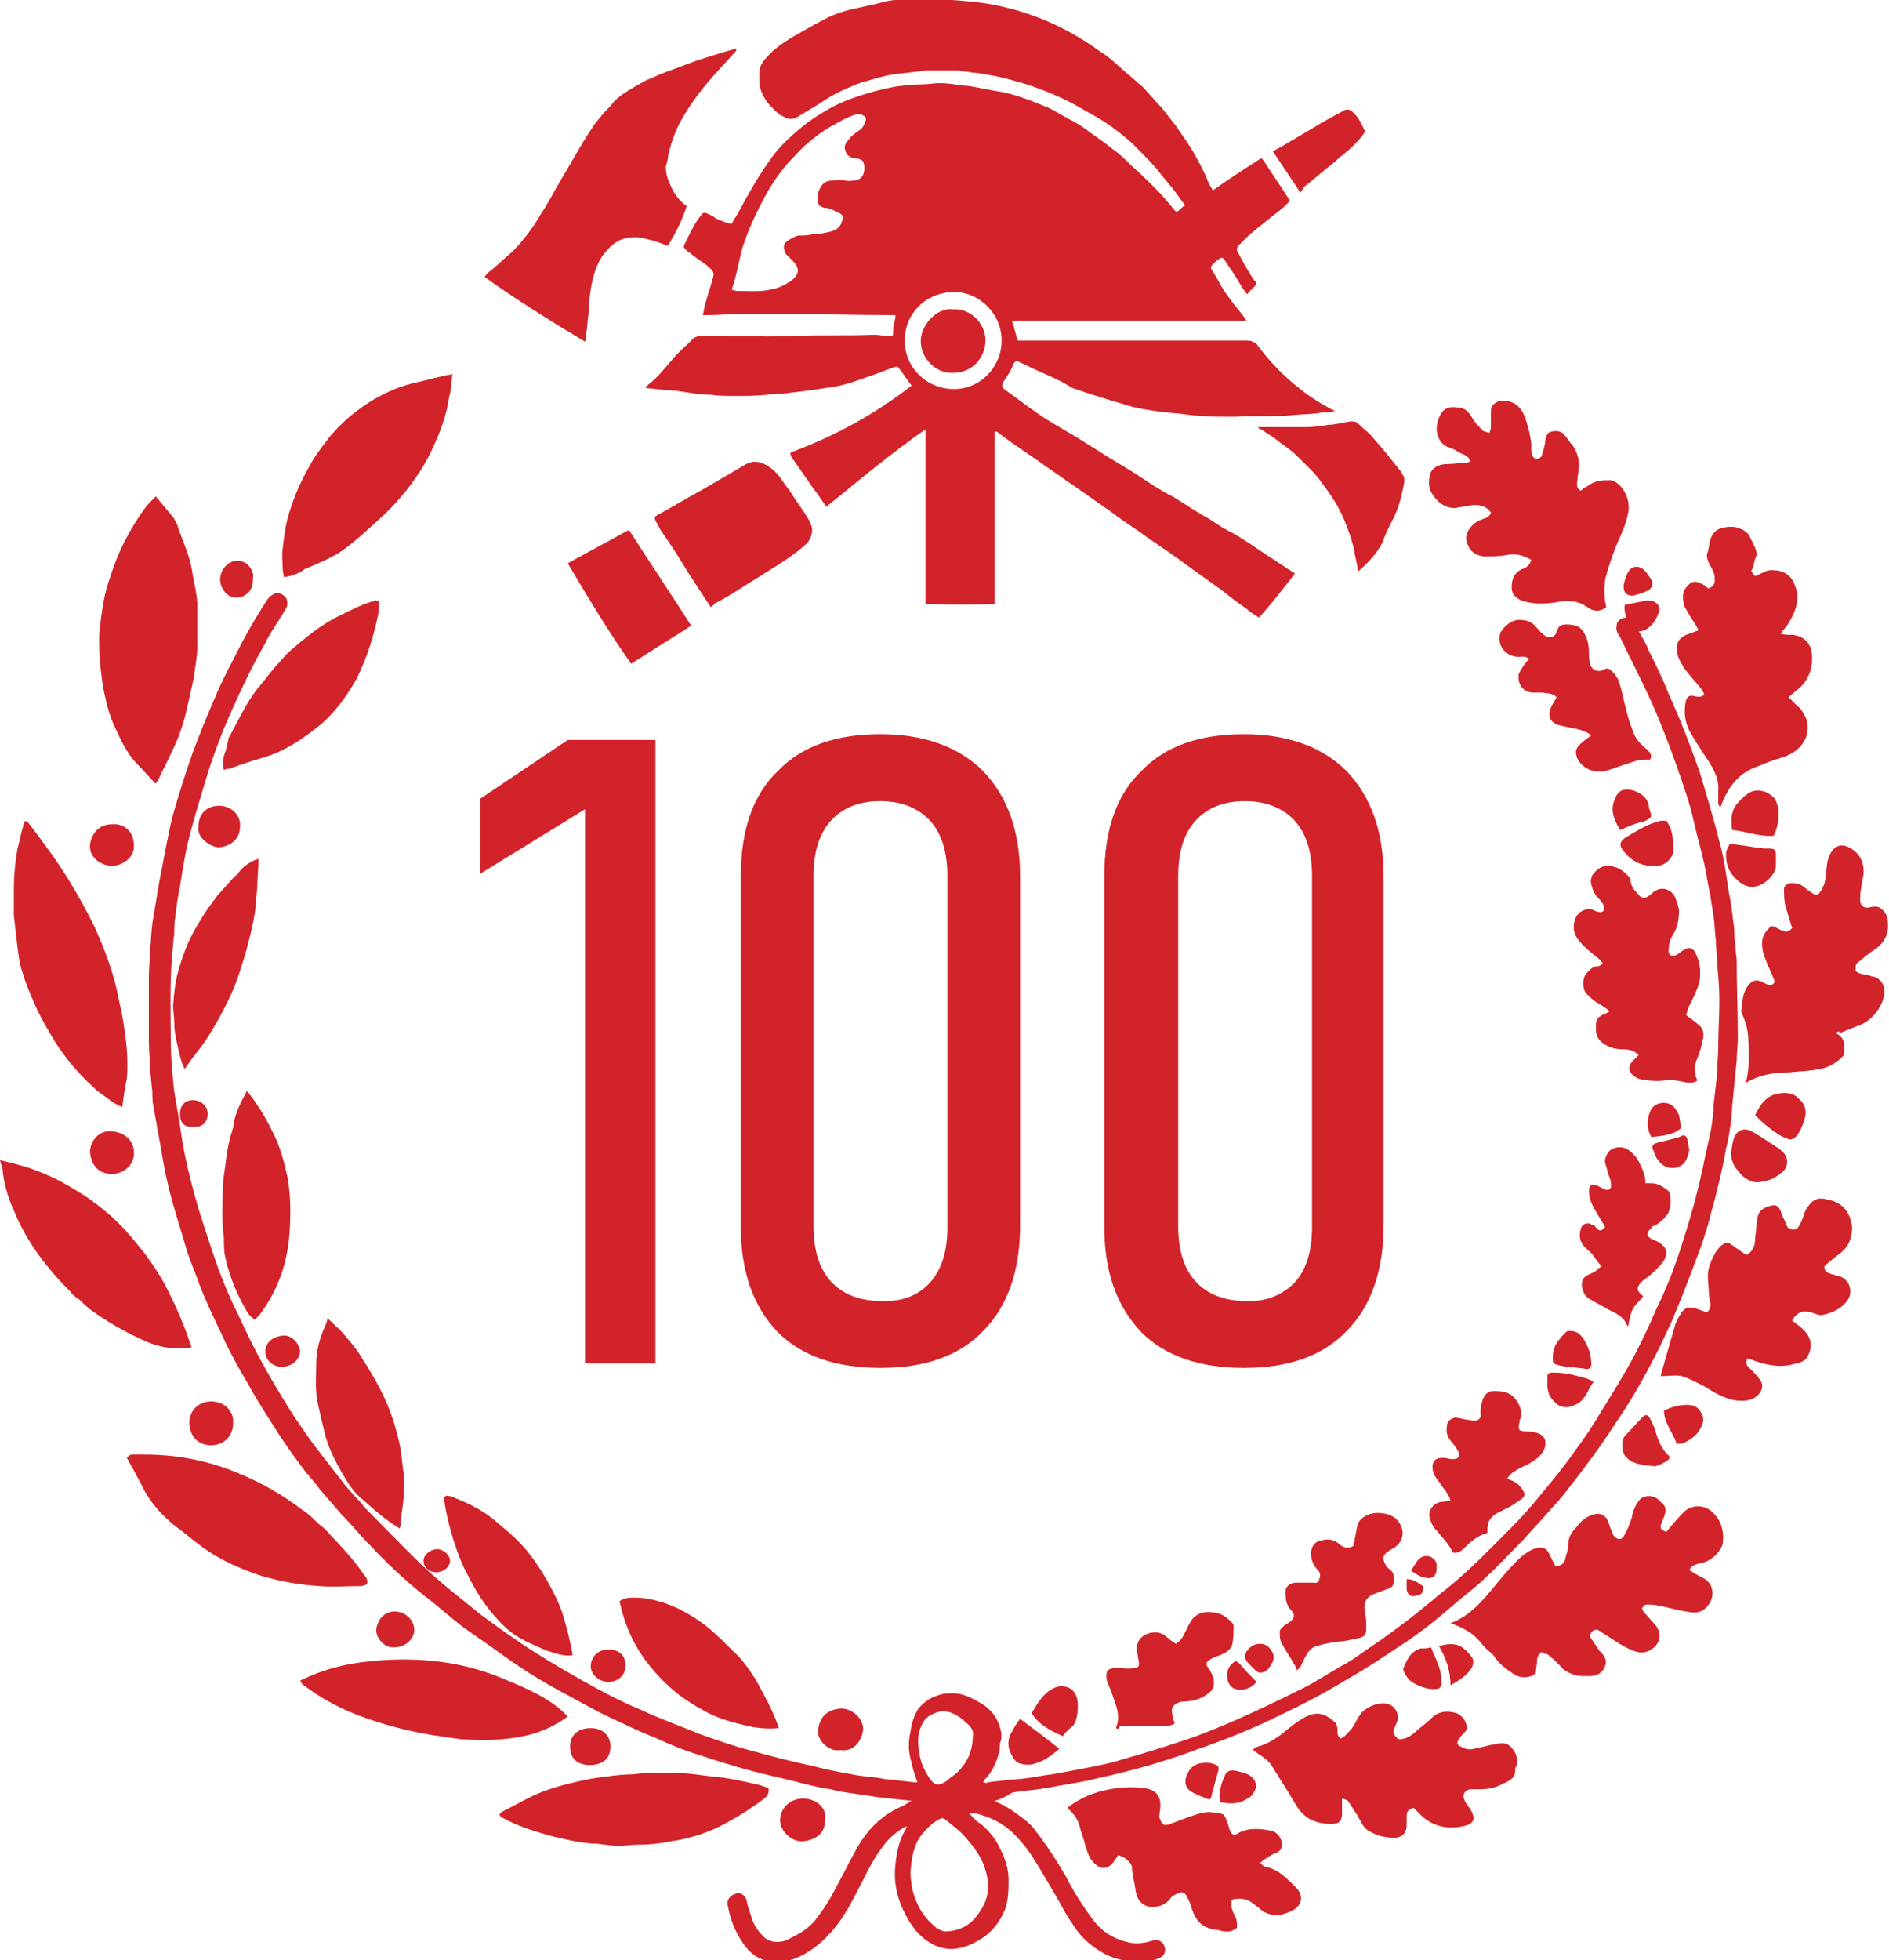 <svg xmlns="http://www.w3.org/2000/svg" xmlns:xlink="http://www.w3.org/1999/xlink" xml:space="preserve" id="Layer_1" x="0" y="0" style="enable-background:new 0 0 163.7 169.8" version="1.1" viewBox="0 0 163.7 169.8"><style>.st0,.st2{clip-path:url(#SVGID_00000126308045119079656810000010086671615478708926_);fill:#d2232a}.st2{clip-path:url(#SVGID_00000046306125652630259020000008295839677003950517_)}</style><defs><path id="SVGID_1_" d="M0 0h163.7v169.8H0z"/></defs><clipPath id="SVGID_00000013174675476147927320000009325430592432542103_"><use xlink:href="#SVGID_1_" style="overflow:visible"/></clipPath><path d="M86.8 29.5c0-2.3-1.9-4.2-4.1-4.2-2.5 0-4.3 1.9-4.3 4.2 0 2.3 1.8 4.1 4.1 4.2 2.4.1 4.3-1.9 4.3-4.2m-23.4-4.4c.2 0 .3.1.4.1 1 0 2 .1 2.9-.1.7-.1 1.3-.4 1.9-.8.6-.5.8-1 .1-1.7l-.6-.6c-.2-.4-.3-.8.1-1.1.3-.2.6-.4 1-.5.4 0 .8 0 1.2-.1.5 0 1-.1 1.4-.2.6-.1 1.1-.4 1.2-1.1.1-.2 0-.4-.2-.5l-.6-.3c-.2-.1-.5-.2-.8-.2-.3-.1-.5-.2-.5-.5-.1-.5 0-1 .3-1.4.1-.2.3-.3.5-.4.4-.1.9-.1 1.4-.1.3.1.7.1 1.1 0 .5-.1.7-.5.7-1 0-.6-.1-.8-.8-.9h-.2c-.5-.2-.6-.4-.7-.9 0-.4.3-.6.5-.9.3-.3.6-.5.9-.7.2-.2.3-.4.4-.7.1-.3 0-.4-.2-.5-.3-.2-.6-.1-.9 0-.5.2-1.1.5-1.6.8-.8.4-1.6 1-2.3 1.6-.6.5-1.1 1.1-1.6 1.6-.8.9-1.5 1.9-2.1 3-.8 1.5-1.5 3-2 4.6-.3 1.2-.5 2.4-.9 3.5m41.7-8.6c1.4-1 2.8-1.9 4.2-2.8l.2.2c.7 1.1 1.4 2.1 2.1 3.2.2.3.2.3-.1.6-.5.5-1.1.9-1.7 1.4-.6.5-1.3 1-1.9 1.6l-.6.6c-.1.1-.1.3-.1.4.4.8.8 1.5 1.3 2.3.1.2.2.3.4.5-.1.4-.6.6-.8 1-.3-.3-.5-.7-.7-1-.4-.7-.9-1.4-1.3-2-.1-.2-.3-.2-.4-.1-.2.1-.4.3-.6.5-.2.2-.2.4 0 .6.5.8.9 1.7 1.5 2.4.4.6.9 1.1 1.3 1.7 0 .1.1.1.1.2H87.7c.2.6.3 1.1.5 1.7h19.9c.3 0 .5.1.8.3.8 1.1 1.7 2.1 2.7 3 .9.8 1.8 1.5 2.8 2.1.4.2.8.5 1.3.7-.1 0-.3.1-.4.1-.4 0-.7 0-1.1.1-.9.1-1.7.1-2.6.2-1.5.1-3 0-4.5.1h-.7c-.9 0-1.7 0-2.6-.1-.7 0-1.4-.2-2.1-.2-.5-.1-1.1-.1-1.6-.2-.7-.1-1.4-.2-2.1-.4-1.7-.5-3.4-1-5.1-1.6-.9-.6-1.9-1-3-1.5-.5-.2-1-.5-1.5-.7-.3-.2-.5-.1-.6.2-.2.5-.5 1-.8 1.4-.1.1-.1.1-.1.2-.1.2 0 .4.1.5 1 .7 1.9 1.4 2.9 2.1 1 .7 2.1 1.3 3.1 1.9.7.4 1.4.9 2.1 1.3 1.2.8 2.5 1.5 3.7 2.3.9.6 1.8 1.2 2.8 1.7 1 .6 2 1.3 3.1 1.9.5.3 1 .7 1.6 1 1.2.6 2.3 1.4 3.5 2.2.8.5 1.5 1 2.3 1.5 0 0 .1 0 .1.1-1 1.3-2 2.6-3.1 3.8-.3-.2-.7-.4-1-.7-.7-.5-1.4-1-2-1.5-1.2-.9-2.4-1.7-3.6-2.6-1.2-.9-2.5-1.7-3.7-2.6-.9-.6-1.8-1.2-2.7-1.9-1.2-.8-2.4-1.7-3.6-2.5l-3-2.1c-1-.7-2.1-1.4-3.1-2.2h-.2v14.9c-.3.1-5 .1-6 0V37.2c-1.6 1.1-3 2.2-4.4 3.3-1.4 1.1-2.8 2.3-4.2 3.4-.4-.6-.8-1.2-1.2-1.7-.6-.9-1.2-1.7-1.8-2.6-.1-.1-.1-.3-.1-.4 3.8-1.4 7.3-3.3 10.5-5.8-.4-.5-.7-1-1.1-1.5-.1-.2-.3-.1-.4-.1-.5.2-1.1.4-1.6.6-1.2.4-2.4.9-3.6 1.1-.7.1-1.3.2-2 .3l-2.4.3c-.5 0-1 0-1.4.1-1 .1-1.9.1-2.9.1-.7 0-1.3 0-2-.1-.7 0-1.4-.1-2-.2-.6-.1-1.3-.2-1.9-.2-.6-.1-1.1-.1-1.8-.2l.3-.3c.8-.6 1.4-1.4 2.1-2.2.5-.6 1.1-1.1 1.6-1.6.3-.4.7-.4 1.2-.4 2.6 0 5.2.1 7.9 0 2.2-.1 4.5 0 6.7-.1.4 0 .9.1 1.3.1s.4 0 .4-.4.1-.8.2-1.2v-.2h-.3c-3.1 0-6.2-.1-9.3-.1h-4c-.9 0-1.7.1-2.6.1h-.5c.1-.3.1-.6.2-.9.2-.8.5-1.6.7-2.4.1-.3 0-.5-.2-.7-.5-.5-1.1-.8-1.7-1.3-.1-.1-.3-.2-.4-.3-.3-.3-.3-.3-.1-.7.4-.8.8-1.7 1.4-2.4.1-.2.3-.2.5-.1s.5.2.7.4c.4.2.9.4 1.4.5.2-.4.5-.8.7-1.2.8-1.5 1.6-2.9 2.6-4.3.6-.9 1.4-1.7 2.2-2.4.9-.8 1.9-1.5 3-2.1.9-.5 1.9-.9 2.9-1.2.9-.3 1.8-.5 2.8-.7.8-.1 1.7-.2 2.5-.2.4 0 .9-.1 1.3-.1.7 0 1.3.1 1.9.2.5 0 1 .1 1.5.2.9.2 1.8.3 2.6.5 1.2.3 2.4.8 3.6 1.3.6.3 1.2.7 1.8 1 .6.3 1.2.7 1.7 1.1.7.5 1.3.9 1.9 1.4.6.4 1.1.9 1.6 1.4.8.7 1.5 1.4 2.2 2.1.5.5 1 1.1 1.5 1.7.2.3.3.3.6 0 .1-.1.2-.2.4-.3-.3-.4-.5-.7-.8-1.1-.5-.7-1.1-1.3-1.6-2-.7-.8-1.4-1.5-2.1-2.2-1.1-1-2.3-1.9-3.6-2.6-.9-.5-1.7-1-2.6-1.4-1.3-.6-2.6-1.1-4.1-1.5-.7-.2-1.5-.4-2.2-.5-.5-.1-1-.2-1.4-.2-.4-.1-.9-.1-1.3-.2h-2.7c-.8.1-1.6.2-2.5.3-1.1.1-2.2.5-3.3.8-1 .4-2 .8-2.9 1.4-.9.6-1.8 1.1-2.6 1.6-.4.2-.8.1-1.1-.1-.5-.2-.8-.6-1.2-1-.3-.3-.5-.7-.7-1.1-.1-.3-.2-.6-.2-.9v-1c.1-.5.4-.9.7-1.2.6-.7 1.4-1.2 2.2-1.7.9-.5 1.7-1 2.7-1.5.9-.5 1.9-.8 2.9-1 .9-.2 1.8-.4 2.6-.6.4-.1.9-.1 1.3-.2.7-.1 1.3-.1 2-.2.7.3 1.5.3 2.3.3 1.3.1 2.7.2 4 .5 1.5.3 3 .8 4.4 1.4 1.6.7 3.1 1.6 4.5 2.6.8.5 1.5 1.2 2.2 1.8.5.4.9.8 1.4 1.2.4.4.7.8 1.1 1.2.2.3.5.5.7.8.4.5.7.9 1.1 1.4.6.9 1.3 1.8 1.8 2.8.4.7.8 1.5 1.1 2.3.1.1.2.3.3.5M50.7 29.6c-3-1.8-5.9-3.6-8.7-5.6.2-.4.5-.5.7-.7.6-.5 1.1-1 1.7-1.5 1-1 1.8-2.1 2.5-3.3.6-.9 1.1-1.9 1.7-2.9.9-1.5 1.7-3 2.7-4.5.3-.5.7-.9 1.1-1.4.3-.3.6-.6.8-.9.6-.6 1.3-1 2-1.4.4-.2.8-.5 1.2-.6.8-.4 1.7-.7 2.5-1 1-.4 1.9-.7 2.9-1 .6-.2 1.3-.4 2-.6v.2c-.4.4-.7.8-1.1 1.2-1.2 1.3-2.4 2.7-3.3 4.2-.7 1.1-1.2 2.3-1.5 3.7 0 .3-.1.6-.2.9 0 .5.1 1 .3 1.4.3.8.7 1.4 1.3 1.9.1.1.2.1.2.2-.4 1.2-.9 2.2-1.5 3.2-.1.2-.2.2-.4.1-.5-.2-1.1-.4-1.6-.5-.7-.2-1.3-.2-2 0-.6.2-1.1.6-1.5 1.1-.8.9-1.1 2.1-1.3 3.2-.1.7-.2 1.5-.2 2.2-.1.6-.1 1.2-.2 1.7 0 .2 0 .4-.1.7" style="clip-path:url(#SVGID_00000013174675476147927320000009325430592432542103_);fill:#d2232a"/><path d="M61.6 52.6c-.8-1.2-1.6-2.4-2.4-3.7-.6-1-1.2-1.9-1.9-2.9-.2-.3-.3-.6-.5-.9-.1-.3-.1-.3.2-.5 1.3-.7 2.6-1.5 3.9-2.2l3.6-2.1c.3-.2.6-.3.9-.3.6 0 1.1.3 1.6.7.5.4.8 1 1.2 1.5.4.5.7 1.1 1.1 1.6.3.5.8 1.1 1 1.7.2.5 0 1.2-.4 1.6-1.1 1-2.4 1.8-3.7 2.6-.6.4-1.3.8-1.9 1.2-.8.5-1.6 1-2.4 1.4-.1.2-.2.2-.3.3M109 37h4.2c.6 0 1.3-.1 1.9-.2.4 0 .9-.1 1.3-.2.2 0 .5-.1.7-.1.2 0 .3 0 .5.1.4.4.8.7 1.2 1.1.4.5.8.9 1.2 1.4l1.2 1.5c.2.2.3.4.4.6.1.1.1.3.1.5-.2 1.2-.5 2.4-1.1 3.5-.3.6-.6 1.2-.8 1.8-.5 1-1.3 1.8-2.1 2.5-.1-.7-.3-1.4-.4-2.1-.3-1.1-.7-2.2-1.2-3.2-.4-.8-.9-1.5-1.5-2.3-.6-.9-1.4-1.6-2.2-2.4-.6-.6-1.3-1-1.9-1.5-.4-.3-.8-.5-1.2-.8-.1 0-.2-.1-.3-.2M49.2 48.8c1.8-1 3.5-1.9 5.3-2.9 1.8 2.8 3.6 5.5 5.4 8.3-1.7 1.1-3.5 2.2-5.2 3.3-2-2.8-3.7-5.7-5.5-8.7M112.7 16.7l-2.4-3.6c.6-.3 1.1-.6 1.6-.9.7-.4 1.5-.9 2.2-1.3.8-.5 1.6-.9 2.5-1.4h.3c.3.1.5.4.7.6.3.4.5.9.7 1.3-.5.8-1.2 1.4-1.9 2-.3.2-.5.4-.7.6-.9.7-1.8 1.5-2.7 2.2-.1.2-.2.3-.3.5M82.6 26.8c1.5-.1 2.8 1.2 2.8 2.7 0 1.4-1.1 2.9-3 2.8-1.3 0-2.7-1.3-2.6-2.9.1-1.4 1.5-2.8 2.8-2.6" style="clip-path:url(#SVGID_00000013174675476147927320000009325430592432542103_);fill:#d2232a"/><path d="M56.8 118.1h-6.1v-48l-9.1 5.6v-6.5l7.6-5.1h7.6z" style="fill:#d2232a"/><defs><path id="SVGID_00000072238917254200671920000015902842034475220924_" d="M0 0h163.7v169.8H0z"/></defs><clipPath id="SVGID_00000049937794504679980410000013403165150293025722_"><use xlink:href="#SVGID_00000072238917254200671920000015902842034475220924_" style="overflow:visible"/></clipPath><path d="M80.6 111.1c1-1.1 1.5-2.7 1.5-4.8V75.9c0-2.1-.5-3.7-1.5-4.8-1-1.1-2.5-1.7-4.3-1.7-1.9 0-3.3.6-4.3 1.7s-1.5 2.7-1.5 4.8v30.3c0 2.1.5 3.7 1.5 4.8 1 1.1 2.5 1.7 4.3 1.7 1.9.1 3.3-.5 4.3-1.6m-13.2 4.3c-2.1-2.2-3.2-5.2-3.2-9.1V75.9c0-3.9 1-7 3.2-9.1 2.1-2.2 5.1-3.2 8.9-3.2s6.8 1.1 8.9 3.2c2.1 2.2 3.2 5.2 3.2 9.1v30.3c0 3.9-1.1 7-3.2 9.1-2.1 2.2-5.1 3.2-8.9 3.2s-6.8-1-8.9-3.1M112.2 111.1c1-1.1 1.5-2.7 1.5-4.8V75.9c0-2.1-.5-3.7-1.5-4.8-1-1.1-2.5-1.7-4.3-1.7-1.9 0-3.3.6-4.3 1.7s-1.5 2.7-1.5 4.8v30.3c0 2.1.5 3.7 1.5 4.8 1 1.1 2.5 1.7 4.3 1.7 1.8.1 3.2-.5 4.3-1.6m-13.3 4.3c-2.1-2.2-3.2-5.2-3.2-9.1V75.9c0-3.9 1-7 3.2-9.1 2.1-2.2 5.1-3.2 8.9-3.2s6.8 1.1 8.9 3.2c2.1 2.2 3.2 5.2 3.2 9.1v30.3c0 3.9-1.1 7-3.2 9.1-2.1 2.2-5.1 3.2-8.9 3.2s-6.8-1-8.9-3.1" style="clip-path:url(#SVGID_00000049937794504679980410000013403165150293025722_);fill:#d2232a"/><path d="M84.3 150.4c.1-.4-.1-.8-.6-1.2-.1 0-.1-.1-.2-.2-.7-.5-1.3-.9-2.2-.7-.6.2-1 .4-1.3.9-.4.7-.5 1.4-.4 2.2.1 1 .4 1.9 1 2.7.4.6.8.6 1.4.2.3-.3.7-.5 1-.8.8-.8 1.3-1.8 1.3-3.1m-2.7 7.1c-.7.3-1.2.8-1.7 1.4-.8 1-.9 2.2-1 3.3 0 .5.1 1.1.2 1.6.3 1.1.8 2.1 1.7 2.9.4.4.9.7 1.4.6 1.2-.1 2.1-.7 2.7-1.7.8-1.1.9-2.3.5-3.6-.3-1.1-1-2-1.7-2.8-.5-.6-1.2-1.1-1.8-1.6 0 0-.1-.1-.3-.1m4.6-1.5c.3.2.6.3.8.4.7.4 1.4.9 2 1.4.5.4.8.9 1.2 1.4.8 1.1 1.5 2.2 2.2 3.4.6 1.2 1.3 2.3 2.1 3.4.8 1.2 1.9 2 3.5 2.3.6.1 1.3 0 1.9-.2.4-.1.7 0 .9.3.3.4.2 1-.3 1.2-.4.2-.8.3-1.2.3-1.4.1-2.8-.1-4-.9-1-.6-1.8-1.4-2.4-2.4-.5-.7-.9-1.5-1.3-2.2-.7-1.2-1.4-2.4-2.1-3.5-.5-.8-1.1-1.5-1.8-2.2-.9-.8-1.9-1.3-3.1-1.6H84c.4.4.6.7 1 .9.7.6 1.3 1.3 1.7 2.2.4.8.7 1.7.7 2.6 0 .9 0 1.7-.3 2.6-.5 1.2-1.3 2.2-2.5 2.8-.5.3-1.1.5-1.7.6-.6.1-1.1 0-1.7-.2-1.2-.5-2-1.4-2.6-2.5-.8-1.4-1.2-3-1-4.6.1-1 .3-2 .8-2.9.1-.1.1-.2.2-.4-.2.1-.3.1-.4.2-.7.4-1.3 1-1.8 1.7-.9 1.2-1.5 2.6-2.2 3.9-.6 1.2-1.3 2.4-2.2 3.4-.9 1-1.9 1.8-3.2 2.3-1.2.4-2.3.4-3.4-.3-.4-.3-.8-.7-1.1-1.2-.6-.9-1-1.9-1.2-3-.1-.3-.1-.6.2-.9.2-.2.5-.3.8-.3.3.1.5.3.6.6.1.6.3 1.1.5 1.7.2.6.6 1.1 1 1.5.7.6 1.6.5 2.3.1.8-.4 1.5-.8 2.1-1.5.7-.9 1.3-1.8 1.8-2.8.6-1.1 1.2-2.3 1.8-3.4.9-1.6 2.1-2.9 3.9-3.7.3-.1.5-.3.9-.5-1-.1-1.9-.2-2.8-.3-.7-.1-1.3-.2-2-.3-.7-.1-1.5-.2-2.2-.4-.8-.1-1.6-.3-2.4-.5-1.5-.4-3-.7-4.5-1.1-1.5-.4-3.1-.9-4.6-1.4-1.3-.4-2.5-.9-3.8-1.5-1.3-.5-2.5-1.1-3.8-1.7-1.3-.6-2.5-1.3-3.8-2-1.9-1-3.7-2.1-5.5-3.4-1.1-.8-2.3-1.6-3.4-2.4-1.2-.9-2.4-2-3.6-2.9-1.6-1.3-3.1-2.7-4.5-4.2-.9-.9-1.6-1.8-2.5-2.7-.6-.7-1.3-1.5-1.9-2.2-.5-.7-1.1-1.3-1.6-2-.9-1.2-1.8-2.5-2.6-3.8-.7-1.1-1.4-2.2-2-3.3-.7-1.2-1.4-2.4-2-3.7-.9-1.9-1.8-3.7-2.5-5.7-.3-.8-.7-1.7-.9-2.5-.5-1.7-1.1-3.5-1.5-5.2-.3-1.2-.5-2.4-.7-3.6l-.6-3.3c-.1-.5-.1-1-.1-1.4-.1-.6-.1-1.2-.2-1.8v-.1c0-.8-.1-1.5-.1-2.3v-5.7c0-.8.1-1.6.1-2.3.1-.8.1-1.5.2-2.3l.6-3.6c.2-1 .4-2.1.6-3.1.2-1 .4-2.1.7-3.1.5-1.7 1-3.3 1.6-5 .6-1.6 1.2-3.1 1.9-4.7.7-1.7 1.6-3.3 2.4-4.9.7-1.3 1.4-2.5 2.2-3.7.1-.1.2-.3.3-.3.4-.3.7-.3 1.1 0 .3.2.4.7.2 1.1-.3.5-.7 1.1-1 1.6-.3.5-.6.9-.8 1.4-1.1 1.9-2 3.8-2.9 5.8-.8 1.8-1.5 3.6-2.1 5.5-.6 2-1.2 3.9-1.7 5.9-.3 1.3-.5 2.6-.7 3.9-.2.9-.3 1.7-.4 2.6-.1.5-.1 1-.1 1.5-.1.6-.1 1.2-.2 1.9v.2c-.2 2.4-.1 4.9-.1 7.3 0 1.1.1 2.2.2 3.3.1 1.3.4 2.6.6 3.9.3 2.4.9 4.8 1.6 7.2.4 1.3.8 2.5 1.2 3.7.6 1.8 1.3 3.6 2.2 5.4.7 1.5 1.4 3 2.2 4.4.7 1.3 1.5 2.6 2.3 3.9.7 1.1 1.4 2.1 2.2 3.2l2.1 2.7c.6.8 1.2 1.5 1.9 2.2.2.3.5.6.7.8 1.6 1.6 3.2 3.3 4.9 4.9 1.5 1.4 3.2 2.7 4.8 4 1.5 1.1 3 2.2 4.6 3.2 1.4.9 2.8 1.7 4.2 2.5 1.6.9 3.3 1.8 5 2.5 1.7.8 3.4 1.4 5.1 2.1 1.4.5 2.8 1 4.3 1.4 1.8.5 3.7 1 5.6 1.4 1.1.3 2.2.5 3.3.7.9.2 1.8.2 2.8.4l2.7.3h.2c-.2-.6-.4-1.1-.5-1.7-.3-.9-.3-1.8-.1-2.7.1-.7.3-1.4.7-2 .5-.6 1.1-1 1.9-1.2.3-.1.5-.1.8-.1 1.1-.1 1.9.4 2.8.9.6.4 1.1.9 1.4 1.6.2.5.4 1.1.2 1.7-.1.2 0 .5-.1.8-.2.9-.6 1.8-1.3 2.5 0 0 0 .1-.1.2.1 0 .3.1.4 0 .5-.1 1.1-.1 1.6-.2.4 0 .9-.1 1.3-.1.9-.1 1.8-.3 2.7-.4 1.1-.2 2.2-.4 3.2-.6 1-.2 2-.4 2.9-.7 1.8-.5 3.7-1.1 5.5-1.7 1.5-.5 2.9-1.1 4.3-1.7 1.8-.8 3.5-1.6 5.3-2.5 1.3-.6 2.5-1.4 3.7-2.1.8-.4 1.5-.9 2.2-1.4 1.5-1 3-2.1 4.4-3.2.9-.7 1.8-1.5 2.7-2.2 2-1.6 3.7-3.4 5.5-5.2.9-.9 1.8-1.9 2.6-2.9 1-1.2 2-2.4 2.9-3.7.9-1.2 1.7-2.4 2.4-3.6 1-1.6 2-3.2 2.9-4.9.5-1 1-2 1.4-2.9.4-1 .9-1.9 1.3-2.9.7-1.6 1.2-3.2 1.7-4.8.6-1.9 1.1-3.8 1.5-5.7.2-1.1.5-2.2.7-3.3.1-.7.2-1.4.2-2 .1-.9.2-1.7.3-2.6V93c0-.8.1-1.5.1-2.3 0-1.3.1-2.7.1-4 0-1.1-.1-2.2-.2-3.3 0-.6-.1-1.3-.1-1.9-.1-.7-.1-1.4-.2-2.1-.1-.6-.2-1.3-.3-1.9-.2-.9-.3-1.7-.5-2.6-.3-1.4-.7-2.7-1-4.1-.2-.9-.5-1.8-.8-2.7-.8-2.4-1.7-4.8-2.7-7.1-.9-2-1.9-3.9-2.8-5.8-.2-.3-.4-.6-.3-1 0-.3.2-.5.4-.6.3-.1.6-.2.8.1l.4.4c.4.8.9 1.5 1.2 2.3.6 1.2 1.2 2.4 1.7 3.7 1 2.2 1.9 4.5 2.7 6.8.6 2 1.2 4 1.7 6 .4 1.4.6 2.9.8 4.3.2.9.3 1.7.4 2.6.1.5.1 1 .1 1.4.1.6.1 1.3.2 1.9v.1c0 2.2.1 4.5.1 6.7 0 .7-.1 1.3-.1 2l-.3 3c-.1.8-.1 1.5-.2 2.3-.1.7-.2 1.5-.4 2.2-.2 1.2-.5 2.5-.8 3.7-.2.9-.5 1.8-.7 2.7-.3 1-.6 2-1 3-.7 1.9-1.4 3.7-2.2 5.6-.6 1.3-1.2 2.6-1.9 3.9-.9 1.7-1.9 3.4-3 5-1.3 2-2.7 3.9-4.2 5.8-.6.8-1.3 1.5-1.9 2.2-.6.7-1.3 1.4-1.9 2.1-1.1 1.1-2.2 2.3-3.3 3.3-.8.8-1.8 1.5-2.7 2.3-1.5 1.3-3 2.5-4.7 3.6-1.5 1-3 2-4.6 2.9-1.8 1.1-3.7 2.1-5.6 3-2.4 1.2-4.9 2.2-7.5 3.1-2.7 1-5.5 1.8-8.3 2.4-1.5.4-3.1.6-4.7.9-1 .2-2 .2-2.9.4-.8.5-1.1.6-1.5.7" style="clip-path:url(#SVGID_00000049937794504679980410000013403165150293025722_);fill:#d2232a"/><path d="M133.6 143.1c-.3.2-.4.5-.4.8 0 .3-.1.6-.1.9 0 .2-.2.3-.4.4-.6.2-1.2.1-1.7-.3-.6-.4-1.1-.8-1.5-1.4-.3-.4-.7-.6-1-1-.4-.5-.8-.9-1.3-1.2-.5-.3-1-.5-1.5-.7.1 0 .2-.1.3-.1.4-.2.8-.4 1.2-.7.8-.6 1.4-1.3 2-2 .9-1.1 1.7-2.1 2.7-3 .4-.3.8-.6 1.3-.7.4-.1.8 0 1 .4l.6 1.2c.6-.1.8-.3.9-.9.1-.3.2-.6.2-1 0-.6.3-1.1.7-1.5.3-.4.7-.8 1.2-1 .7-.3 1.3-.2 1.6.6.1.3.2.6.3.8 0 .1.1.3.2.4.3.3.6.3.8 0 .3-.5.5-1 .7-1.6.1-.6.3-1.1.7-1.6.4-.4 1.2-.4 1.6 0l.3.3c.4.3.4.7.2 1.2-.1.2-.1.3-.2.5-.2.5-.1.6.4.8.5-.6 1-1.2 1.5-1.7.7-.7 1.9-.7 2.6.1.7.7.9 1.6.8 2.5 0 .4-.3.7-.5 1-.4.4-.8.7-1.4.8-.4.1-.8.2-1 .6.4.3.8.5 1.2.7 1 .5 1.1 1.9.1 2.7-.5.4-1.1.3-1.6.2-.8-.1-1.6-.4-2.4-.5-.3-.1-.7-.1-1-.1-.2 0-.3.2-.4.3 0 .1.1.3.2.4.3.3.6.7.9 1 .7.8.5 1.8-.5 2.3-.6.3-1.1.1-1.6-.1-.9-.4-1.7-1-2.5-1.5-.2-.1-.4-.4-.8-.1-.2.2-.3.5 0 .8l.6.9.1.1c.3.3.6.7.4 1.2-.2.6-.7.9-1.4.9s-1.3 0-1.9-.4c-.2-.1-.4-.2-.5-.4-.4-.4-.8-.8-1.2-1.1-.2 0-.4-.1-.5-.2M137 42.5c.2-.2.4-.3.6-.4.6-.5 1.3-.5 2-.5.1 0 .2.1.3.1.9.5 1.4 1.7 1.2 2.7-.2 1.2-.8 2.2-1.2 3.3-.3.8-.6 1.7-.8 2.5-.1.8-.1 1.6.1 2.4-.4.3-.8.4-1.3.2-.2-.1-.3-.2-.5-.3-.6-.4-1.3-.5-2.1-.4-1.1.2-2.1.3-3.2 0-.7-.2-1.1-.6-1.1-1.2 0-.7.2-1.3.9-1.6.4-.1.7-.4.8-.8-.7-.4-1.4-.6-2.2-.4-.6.1-1.2.1-1.8.1-.7 0-1.3-.4-1.5-1-.3-.6-.1-1.2.4-1.7.2-.2.5-.4.8-.5.3-.1.7-.2.8-.6-.5-.7-1.2-.7-1.9-.6-.4.1-.7.1-1.1.2-1.1.1-1.8-.7-2.2-1.4-.2-.4-.2-.9-.1-1.4.1-.6.7-1 1.5-1 .5 0 1.1-.1 1.6-.1.1 0 .3-.1.4-.1-.1-.6-.7-.6-1.1-.9-.3-.2-.6-.3-.9-.4-.6-.3-.8-.8-.9-1.4 0-.6.1-1 .4-1.5.3-.5.9-.6 1.4-.5.8 0 1.1.6 1.4 1.1.2.3.5.6.8.9.1.1.3.1.6.2 0-.2.1-.3.1-.4v-1.5c0-.5.4-.8.9-.9 1 0 1.6.4 2 1.3.3.8.5 1.6.6 2.4v.6c0 .3.1.6.3.7.2.1.5 0 .6-.2.1-.4.3-.9.3-1.3.1-.3.1-.7.5-.8.4-.1.8-.1 1.1.2.3.3.5.7.8 1 .4.6.6 1.3.5 2 0 .3-.1.7-.1 1-.1.5 0 .8.3.9M152.1 49.9c.6-.2 1-.6 1.6-.5.8 0 1.5.4 1.8 1.2.5 1.1.2 2.2-.4 3.2-.2.4-.5.7-.8 1.1.4.1.7.1 1.1.1.7.1 1.2.4 1.5 1.1.4 1.4-.1 2.9-1.2 3.7-.2.2-.5.4-.7.6l.7.7c.4.3.6.7.8 1.1.2.5.2 1.1 0 1.7-.4.9-1.1 1.4-2 1.7-.7.2-1.5.5-2.2.8-1.5.5-2.4 1.6-3 3-.1.2-.1.3-.2.5-.2-.1-.2-.3-.2-.5v-.8c.1-1-.3-1.8-.8-2.6-.6-.9-1.2-1.8-1.7-2.7-.4-.8-.5-1.7-.3-2.6.1-.4.4-.5.7-.4.5.1.5.1.9-.1-.1-.3-.3-.6-.5-.8-.4-.5-.9-1-1.3-1.6-.3-.5-.6-1-.6-1.6 0-.7.4-1.1 1.1-1.3.3-.1.5-.2.8-.3-.2-.4-.4-.7-.6-1-.2-.3-.4-.7-.6-1-.2-.6-.3-1.3.2-1.8.4-.5.8-.5 1.3-.2.1 0 .1.1.2.1.2.1.3.4.5.2.3-.1.4-.4.4-.6 0-.2 0-.5-.1-.7-.1-.3-.3-.6-.4-.8-.1-.3-.3-.6-.1-1 .1-.3.1-.7.2-1 .2-.7.6-1 1.2-1.1.5-.1 1-.1 1.4.1.3.1.6.3.8.6.2.5.5.9.6 1.4.1.2 0 .4-.1.6-.1.3-.1.6-.3 1-.1 0 0 .2.3.5M116.2 150.6c.4-.2.6-.5.9-.8.3-.4.5-.9.8-1.3.4-.6 1.6-1.1 2.3-.9.6.1 1.1.8.9 1.5-.1.2-.2.5-.3.7-.1.2 0 .5.2.7.2.2.4.2.7.1.4-.1.8-.4 1.1-.7.5-.4 1-.8 1.4-1.2.6-.5 1.3-.5 2-.3.5.2.8.6.9 1.1.1.3-.1.5-.3.7-.1.1-.3.3-.4.5-.2.3-.1.5.2.6.3.2.7.3 1.1.2.6-.1 1.2-.3 1.8-.4.5-.1 1-.2 1.4.2.5.5.7 1.1.5 1.7 0 .1-.1.1-.1.2.1.9-.6 1.1-1.2 1.4-.6.3-1.2.4-1.9.4h-.7c-.5 0-.8.4-.6.9.1.3.3.5.5.8.5.8.4 1.3-.6 1.5-1.4.3-2.7 0-3.7-1l-.6-.6c-.5.2-.6.3-.6.8v.7c0 .7-.4 1.1-1.1 1.1-.8 0-1.5-.2-2.2-.6-.5-.3-.7-.9-1-1.4-.3-.4-.5-.8-.8-1.2-.1-.1-.2-.1-.5-.2v1.3c0 .6-.2.9-.9.9-1.3 0-2.3-.4-3-1.5-.4-.6-.7-1.2-1.1-1.8-.4-.6-.8-1.3-1.2-1.9-.4-.5-1-.8-1.5-1.2 0-.1.2-.2.4-.3.8-.2 1.4-.6 2.1-1.1.6-.5 1.2-1 1.9-1.4 1.1-.6 1.8-.4 2.7.4.1.1.2.4.2.5 0 .5 0 .7.3.9M143.9 119.2l1.2-4.2c.1-.4.3-.8.5-1.1.3-.6.8-.8 1.5-.5.3.1.6.2.8.3.5-.4.3-.9.2-1.4 0-.6-.1-1.2-.1-1.8 0-.7.3-1.3.6-1.9.2-.3.4-.6.7-.8.3-.2.5-.2.7 0 .2.1.4.3.6.4.3.2.5.4.8.5.6-.4.7-.9.7-1.5.1-.6.1-1.2.2-1.7.1-.7.7-1 1.4-1.1.2 0 .4.1.5.3.2.3.2.6.4.9.1.2.2.5.3.7.3.3.8.3 1-.1.2-.3.3-.6.4-.9.1-.3.2-.6.4-.8.4-.6.9-.8 1.6-.6 1.2.2 2 .9 2.2 2.4 0 .5-.1 1-.3 1.4-.2.4-.5.7-.9 1-.4.3-.9.7-1.2 1 0 .4.2.5.4.6.3.1.7.2 1 .3.6.2 1.1 1 .7 1.9-.5.8-1.3 1.2-2.2 1.4-.3.1-.7-.1-1-.2-.5-.1-.9-.2-1.3.2-.2.1-.3.4-.4.5.4.3.7.5 1 .8.7.7.8 1.5.3 2.4-.3.4-.8.5-1.3.6-1.2.3-2.4 0-3.5-.4-.1-.1-.3-.1-.4-.1-.1.3-.1.6.2.8.3.3.7.7.9 1 .3.4.3.8-.1 1.3-.6.6-1.3.6-2.1.5-1-.2-1.8-.7-2.6-1.2-.6-.3-1.3-.7-2-.9-.5-.1-1 0-1.5 0h-.3M159.1 89.5c.8.4.8 1.1.7 1.8 0 .1-.1.2-.2.3-.5.5-1.2.9-1.9 1-.9.2-1.8.2-2.7.3-1.3 0-2.5.2-3.7.9.3-1.3.3-2.5.2-3.7 0-.8-.2-1.5-.5-2.2-.1-.1-.1-.3-.1-.4.1-.7.1-1.4.5-2 .4-.6.8-.7 1.4-.4.1.1.2.1.4.2s.4 0 .5-.1c.1-.1.1-.3 0-.4-.2-.6-.5-1.1-.7-1.7-.2-.4-.3-.9-.3-1.4 0-.5.2-.9.6-1.3.2-.2.3-.2.5-.1l.6.3c.4.2.6.1.9-.2-.2-.7-.4-1.3-.6-2-.1-.5-.1-1-.1-1.4 0-.3.3-.5.7-.5.4 0 .7.1 1 .3.2.2.5.4.8.6.3.2.5.1.6-.1.3-.4.5-.9.5-1.4.1-.6.1-1.2.3-1.7.4-1 1.1-1.2 1.9-.7.7.4 1.1 1.1 1.1 2 0 .5-.2.9-.2 1.4-.1.4-.1.7-.1 1.1 0 .5.4.7.8.6.4-.1.8-.1 1 .1.4.3.6.7.6 1.2.1 1-.3 1.8-1.2 2.4-.5.3-.9.7-1.3 1-.3.2-.3.3-.3.8.3.3.8.3 1.2.4.2.1.5.1.6.2.4.2.6.5.7 1 .1 1.2-1 2.8-2.4 3.2l-1.5.6c0-.2-.1-.2-.3 0M13.5 67.9c-.5-.5-1-1.1-1.5-1.6-.9-.9-1.4-1.9-1.9-3-.5-1-.8-2-1-3-.2-.8-.3-1.7-.4-2.6-.1-.9-.1-1.8-.1-2.7.1-1 .2-2 .4-3 .2-1.1.6-2.2 1-3.3.6-1.6 1.5-3.2 2.5-4.6.3-.4.6-.7 1-1.1l1.5 1.8c.2.3.4.7.5 1.1.4 1.1.9 2.2 1.1 3.3.1.7.3 1.5.4 2.2.1.5.1 1 .1 1.5V56c0 .9-.2 1.8-.3 2.7l-.6 2.7c-.3 1.3-.7 2.5-1.3 3.7-.4.9-.9 1.8-1.3 2.7 0-.1-.1 0-.1.1M146.1 87.9c.3.3.7.5 1 .8.6.4.6 1 .4 1.6-.1.6-.3 1.1-.5 1.6-.2.6-.2 1.1.1 1.7-.4.3-.9.2-1.3.1-.5-.1-1-.2-1.6-.1-.7.1-1.4 0-2-.1-.4-.1-.7-.3-.9-.6-.2-.2-.1-.6.1-.9l.6-.6c-.4-.4-.8-.5-1.3-.5-.6 0-1.1-.1-1.6-.4-.5-.3-.8-.7-.8-1.3v-.4c0-.5.2-.7.6-.9.2-.1.3-.1.6-.3-.4-.3-.8-.6-1.2-.8-.3-.2-.5-.4-.8-.7-.4-.4-.4-1.4 0-1.8.3-.3.5-.6 1-.6.1 0 .2-.1.4-.2-.1-.2-.2-.3-.3-.4-.5-.4-1-.8-1.4-1.2-.4-.4-.7-.8-.8-1.3-.1-.8.2-1.6 1-1.8.2-.1.4-.1.6 0 .2.1.4.2.6.2.3.1.5-.2.4-.5-.1-.2-.2-.4-.4-.6-.4-.4-.6-.8-.7-1.3-.1-.3 0-.6.1-.8.3-.4.6-.7 1.2-.8.9 0 1.5.4 2 1 .1.1.1.2.1.2 0 .5.3.9.6 1.2.3.4.6.5 1 .2.2-.1.3-.3.5-.4.6-.4 1.3-.2 1.7.4.2.4.3.8.4 1.2 0 .8-.1 1.6-.6 2.3-.2.4-.3.8-.3 1.3 0 .4.4.5.7.3.2-.1.4-.3.6-.4.4-.3.8-.2 1 .2.4.8.5 1.5.4 2.4-.2.9-.6 1.6-1 2.4-.1.3-.1.5-.2.6M96.9 160.7c-.1.2-.3.4-.4.6-.3.4-.8.7-1.3.4-.3-.2-.5-.4-.7-.7-.4-.7-.5-1.5-.8-2.3-.3-1.1-.4-1.3-1.2-2.1 1.3-1 2.7-1.5 4.3-1.7.8-.1 1.6-.1 2.4 0 1.2.2 1.5.9 1.3 2.1 0 .2-.1.4 0 .5.2.6.4.7.9.5.6-.2 1.3-.5 1.9-.7.6-.2 1.2-.4 1.8-.3 1 .1 1 .1 1.3 1 .1.2.1.4.2.6.2.4.4.4.7.2.9-.5 1.9-.4 2.9-.2.5.1.9.7.9 1.2 0 .3-.2.6-.5.7-.3.1-.6.3-.9.5-.2.1-.3.2-.5.4.2.1.3.3.4.3 1.2.2 2 1.1 2.8 1.9.6.7.4 1.5-.4 1.9-.8.4-1.6.6-2.5.1-.3-.2-.6-.5-.9-.7-.4-.3-.9-.5-1.5-.4-.3 0-.4.1-.4.4 0 .3.1.7.3 1 .2.4.2.7.2 1.1-.5.4-1 .4-1.6.2-.2 0-.4-.1-.6-.1-.9-.2-1.4-.8-1.7-1.7-.1-.3-.2-.7-.4-1-.2-.5-.5-.6-1-.3-.2.1-.4.2-.5.4-.4.5-1 .7-1.5.7s-.9-.2-1.2-.6c-.3-.5-.3-1-.4-1.5-.1-.5-.2-.9-.2-1.4-.2-.5-.6-.8-1.2-1M10.6 95.9c-.8-.3-1.3-.8-1.9-1.2-.3-.2-.5-.4-.7-.6-1.2-1.1-2.3-2.4-3.2-3.8-.6-1-1.2-2-1.7-3.1-.4-.9-.8-1.8-1.1-2.8-.3-.8-.4-1.7-.5-2.5-.1-.9-.2-1.7-.3-2.6V77c0-1.1.1-2.2.3-3.4.2-.7.3-1.4.5-2 0-.2.1-.3.2-.5.1.1.2.1.2.1 1.3 1.7 2.5 3.3 3.6 5.1.8 1.3 1.5 2.6 2.2 4 .9 2 1.7 4.1 2.1 6.3.2.9.4 1.8.5 2.7.2 1.3.3 2.7.2 4.1-.2.9-.3 1.7-.4 2.5M24.6 50c0-.2-.1-.4-.1-.7 0-.6-.1-1.2 0-1.8.1-.9.2-1.7.4-2.5.4-1.5 1-3 1.8-4.4.5-1 1.2-1.9 1.9-2.8 1.1-1.3 2.3-2.3 3.8-3.2 1.2-.7 2.4-1.2 3.8-1.5.8-.2 1.7-.4 2.5-.6.1 0 .2 0 .5-.1 0 .3-.1.6-.1.9 0 .4-.1.8-.2 1.2-.2 1.4-.7 2.8-1.3 4.1-.7 1.6-1.7 3.1-2.9 4.5-1 1.2-2.2 2.2-3.3 3.2-.7.6-1.4 1.2-2.2 1.7-.9.5-1.8.9-2.8 1.3-.5.4-1.1.6-1.8.7M11 126.3c.2-.3.4-.3.6-.3 1 0 2 0 3 .1 2.1.2 4.1.7 6 1.5 2 .8 3.9 1.9 5.6 3.2.5.3.9.7 1.3 1.1.2.2.5.4.7.6 1.2 1.3 2.4 2.5 3.4 4l.1.1c.3.5.1.8-.5.8-1.2 0-2.3.1-3.5 0-1.7-.1-3.4-.4-5.1-.9-1.8-.6-3.6-1.4-5.1-2.5-.8-.6-1.5-1.2-2.3-1.8-.3-.2-.5-.4-.7-.6-.8-.7-1.5-1.6-2-2.5-.5-1-1-1.9-1.5-2.8M0 100.5c.9.2 1.6.4 2.3.6 1.5.5 2.8 1.1 4.1 1.9 1.7 1 3.2 2.2 4.5 3.6.6.7 1.2 1.4 1.8 2.2.8 1.1 1.5 2.2 2.1 3.5.7 1.4 1.3 2.9 1.8 4.4-.2.1-.4.1-.5.1-1.4.1-2.7-.2-3.9-.8-1.5-.7-2.9-1.5-4.3-2.5-.4-.3-.7-.6-1-.9-.3-.2-.6-.4-.8-.7-2-2-3.7-4.2-4.8-6.8-.6-1.3-1-2.6-1.1-4-.1-.1-.1-.3-.2-.6M49.2 148.7c-1.1.8-2.2 1.3-3.4 1.6-1.7.4-3.4.5-5.2.4-.8 0-1.7-.2-2.5-.3-2.1-.3-4.2-.8-6.2-1.5-2.1-.7-4-1.7-5.7-3-.1-.1-.1-.2-.2-.3 2-1 4-1.5 6.2-1.7 4-.4 7.9 0 11.6 1.6 1.9.8 3.9 1.6 5.4 3.2M66.6 154.9c.1.5-.2.8-.5 1-1.2.9-2.5 1.7-3.9 2.4-1.3.6-2.6 1-4 1.2-1 .2-1.9.3-2.9.3-.6 0-1.1.1-1.7.1-.8 0-1.5-.2-2.3-.2-1.3-.1-2.5-.4-3.7-.7-1.4-.4-2.7-.8-4-1.5-.4-.2-.4-.4 0-.6.8-.4 1.7-.9 2.5-1.3 1.3-.6 2.7-1 4.1-1.3.8-.2 1.5-.3 2.3-.4.8-.1 1.6-.2 2.4-.2 1.3-.2 2.6-.1 3.9-.1 1 0 2 .2 3 .3 1.3.1 2.6.4 3.9.7.4.1.6.2.9.3M32.9 52c-.1.4-.1.8-.1 1.1-.4 2-1 3.9-1.9 5.7-.9 1.6-2 3.1-3.4 4.2s-2.9 2.1-4.6 2.6c-1 .3-2 .6-3 1-.2 0-.3 0-.5.1-.1-.4-.1-.8 0-1.2.2-.5.3-1 .4-1.5 0-.1.1-.2.2-.4.7-1.3 1.3-2.6 2.2-3.8.6-.7 1.1-1.4 1.7-2.1.4-.4.7-.8 1.1-1.2 1.4-1.2 2.8-2.4 4.5-3.2 1-.5 2-1 3.1-1.3 0 .1.1.1.3 0M21.4 94.5c.4.5.7.9 1 1.4.5.7.9 1.5 1.3 2.3.6 1.2.9 2.4 1.2 3.7.3 1.6.3 3.2.2 4.8-.1 1.5-.4 3-1 4.4-.4 1-1 2-1.6 2.8l-.4.4c-.6-.3-.8-.9-1.1-1.4-.7-1.3-1.2-2.7-1.5-4.1-.1-.5-.1-1.1-.1-1.6-.2-1.4-.1-2.8-.1-4.1 0-.9.2-1.8.3-2.7.1-.9.3-1.8.6-2.7.1-1.1.6-2.1 1.2-3.2M132.5 57.1c-.3-.3-.6-.2-.9-.2-1.1 0-1.9-1-1.6-2 .1-.4.9-1.2 1.6-1.2.6 0 1.1.1 1.5.6.2.2.4.5.7.7.4.4 1 .2 1.1-.3.2-.5.3-.6.9-.6.5 0 1.1.1 1.4.6.2.3.3.6.4.9.1.4.1.9.1 1.3 0 .2.1.5.1.7.2.4.5.6 1 .5.2-.1.5-.3.7-.1.3.2.5.5.7.8.3.7.4 1.5.6 2.2.2.8.4 1.6.7 2.3.2.7.7 1.2 1.2 1.6.3.3.5.5.3.9-.4 0-.9 0-1.2.1l-1.8.6c-.5.2-1.1.4-1.7.3-.7 0-1.6-.7-1.7-1.4-.1-.3 0-.6.3-.9.3-.3.6-.5 1-.8-.4-.3-.9-.5-1.5-.6-.5-.1-1-.2-1.4-.3-.8-.3-.9-1-.5-1.7.1-.2.3-.5.4-.7-.4-.4-.8-.3-1.2-.4h-.8c-.9 0-1.4-.7-1.3-1.6.2-.4.5-.9.9-1.3M34.6 132.4c-.6-.4-1.2-.8-1.8-1.3-.5-.4-1-.9-1.5-1.3-.7-.6-1.2-1.4-1.6-2.1-.7-1.2-1.3-2.4-1.6-3.7-.2-.8-.4-1.7-.6-2.6-.2-1.1-.1-2.2-.1-3.2 0-1.2.3-2.3.8-3.4.1-.2.1-.3.2-.6.5.5 1.1 1 1.5 1.5.6.7 1.1 1.3 1.5 2 1.1 1.7 2.1 3.5 2.7 5.4.3 1 .6 2.1.7 3.1.1 1 .3 1.9.2 2.9 0 .7-.1 1.4-.2 2 0 .4-.1.7-.1 1.1 0 .1-.1.2-.1.2M125.7 130c-.2-.7-.6-1-.9-1.5-.2-.3-.5-.6-.6-1-.2-.8.1-1.3 1-1.2.2 0 .4.1.6.1.2 0 .5 0 .6-.2.1-.2 0-.4-.1-.6-.2-.3-.4-.6-.6-.8-.3-.4-.4-.8-.3-1.3 0-.4.3-.6.7-.7.4 0 .8.2 1.2.2.2 0 .3.1.5.1.4-.1.6-.3.5-.7 0-.5.1-1 .3-1.4.2-.3.4-.5.8-.5.5 0 1 0 1.5.3.6.4 1.2 1.5.8 2.2v.1c-.2.8-.1.9.7.9.2 0 .5 0 .7.1.8.2 1 .8.7 1.5-.3.6-.8.9-1.3 1.2-.4.2-.9.4-1.3.7-.2.1-.4.3-.6.6.6.2 1 .4 1.3.9.3.4.3.6-.1.9l-.9.6-1.2.6c-.5.3-.8.7-.8 1.3v.4c-.8.2-1.4.7-1.9 1.2-.3.3-.6.6-1.1.5-.3-.7-.9-1.3-1.4-1.9-.3-.3-.5-.7-.6-1.1-.2-.6.3-1.3 1-1.4.3 0 .5-.1.8-.1M67.5 149.7c-1 .1-1.9 0-2.8-.2-1.2-.3-2.4-.6-3.5-1.2s-2.1-1.2-3.1-2.1c-.9-.8-1.7-1.7-2.4-2.7-.9-1.3-1.5-2.7-1.9-4.3 0-.1-.1-.3-.1-.5.4-.3.9-.3 1.3-.3.9 0 1.8.2 2.7.5 1.4.5 2.7 1.3 3.8 2.2.7.6 1.4 1.3 2 1.9.8.7 1.4 1.6 2 2.5.8 1.5 1.5 2.7 2 4.2M139.1 106.3c-.4-.7-.8-1.3-1.1-1.9-.2-.4-.3-.8-.3-1.3 0-.4.3-.6.7-.4l.6.3c.4.2.7 0 .6-.5 0-.2-.1-.5-.2-.7-.1-.4-.2-.7-.3-1.1-.1-.3.2-.9.5-1.1.5-.3 1-.3 1.5 0 .4.3.7.6.9 1 .3.6.6 1.2.6 1.9h.5c.6 0 1 .3 1.4.6l.1.1c.3.4.2 1.6-.1 2-.3.4-.7.8-1.2 1-.1 0-.2.1-.2.2-.5.4-.4.8.2 1 .2.1.5.2.7.4.5.4.5.8.2 1.4-.2.3-.5.6-.8.9-.3.3-.7.6-1.1.9-.5.5-.5.8 0 1.2l.1.1c-.3.4-.7.7-.9 1.1-.2.4-.3.9-.4 1.5-.1-.1-.2-.2-.2-.3-.3-.6-1-.9-1.6-1.2-.5-.3-1.1-.6-1.6-.9-.5-.3-.8-1.2-.5-1.7.1-.2.3-.3.5-.4.2-.1.5-.2.7-.4.1-.1.2-.2.4-.3-.3-.3-.5-.6-.7-.9-.2-.3-.5-.5-.7-.7-.5-.5-.6-1-.4-1.7.1-.3.4-.5.8-.4.1.1.3.1.4.2.4.5.5.5.9.1M117.3 133.9c.1-.6.2-1.1.3-1.6.1-.6.5-.9 1-1.1.8-.3 2-.1 2.5.5.6.7.7 1.7-.3 2.4-.2.1-.4.2-.5.3-.5.3-.5.7-.2 1.2.1.2.3.3.4.4.2.2.3.4.3.7 0 .7-.1.8-.7 1-.3.1-.5.2-.8.3-.9.3-1.2.8-1 1.7.1.5.1.9.1 1.4 0 .5-.2.7-.6.8-.6.1-1.2.3-1.8.3-.7.1-1.3.2-1.9.4-.4.1-.7.4-.9.8-.2.3-.3.6-.5 1l-.3.3c-.1-.3-.2-.5-.3-.6-.3-.6-.7-1.1-1-1.7-.2-.3-.2-.7-.2-1.1 0-.1.2-.3.3-.4.2-.2.5-.3.7-.5.3-.3.3-.6 0-.9-.5-.5-.5-1.1-.5-1.7 0-.3.4-.7.9-.7h1.4c.2 0 .5.1.6-.2.1-.3.2-.6-.1-.9-.4-.4-.6-.9-.6-1.5.1-.7.4-1 1.1-1.1.5-.1 1 0 1.4.4.5.4.9.3 1.2.1M49.6 143.4c-.8.1-1.5-.2-2.2-.4-.9-.4-1.7-.7-2.5-1.2-.9-.5-1.6-1.3-2.3-2.1-1-1.2-1.7-2.5-2.4-3.9-.5-1.1-.9-2.3-1.2-3.4-.2-.8-.4-1.6-.5-2.4-.1-.3.1-.5.4-.4.2 0 .4.1.6.2 1.3.5 2.6 1.2 3.6 2.1.6.5 1.2 1 1.8 1.6 1 1 1.8 2.2 2.5 3.4.6 1.1 1.2 2.2 1.5 3.4.3 1 .5 1.9.7 2.9v.2M22.4 74.4c.1 0 .1 0 0 0 0 .8-.1 1.6-.1 2.3 0 .4-.1.8-.1 1.3-.1 1.5-.5 3-.9 4.5-.4 1.3-.8 2.7-1.4 3.9-.7 1.5-1.5 2.9-2.4 4.2-.5.6-1 1.3-1.5 2-.2-.4-.3-.7-.4-1.1-.2-.9-.5-1.9-.5-2.9 0-.5-.1-1-.1-1.5.1-1.2.2-2.3.6-3.5.4-1.3.9-2.5 1.6-3.6.5-.9 1.1-1.7 1.7-2.5.6-.6 1.1-1.3 1.7-1.8.4-.6 1.1-1.1 1.8-1.3M96.7 149.7c.3-.7.2-1.4 0-2-.2-.6-.4-1.2-.7-1.9 0-.1-.1-.2-.1-.3-.1-.8.1-1 .9-1 .5 0 1 .1 1.5 0 .4-.1.4-.1.4-.5-.1-.4-.1-.7-.2-1.1 0-.9.6-1.4 1.5-1.5.4 0 .8.1 1.1.4.2.2.5.4.8.6.5-.3.7-.8.9-1.2.2-.4.4-.9.8-1.2.5-.4 1.1-.4 1.7-.3.6.1 1 .4 1.4.8.1.1.2.2.2.3 0 .5 0 1.1-.1 1.6s-.6.8-1.1 1c-.3.1-.6.2-.9.4-.3.2-.3.4-.1.7.3.4.5.8.5 1.3 0 .4-.2.7-.5.9-.6.5-1.4.7-2.2.7-.7.1-1.1.5-.9 1.1 0 .3.1.5.2.8-.2.1-.4.2-.6.2H97c0 .3-.1.3-.3.2M150 99.8c.1-.3.1-.7.2-1 .2-.8.8-1.2 1.6-.8.7.4 1.3.8 1.9 1.2.3.2.5.3.7.5.5.4.7 1.2.1 1.8-.5.4-.9.7-1.5.8-.4.1-.9.2-1.3 0-.5-.2-.8-.5-1.1-.9-.4-.4-.6-1-.6-1.6M150.1 71.9c-.1-.8-.1-1.5.3-2.1.3-.4.6-.7 1-1 .6-.5 1.6-.4 2.2.2.3.2.4.6.5 1 .1.8 0 1.6-.4 2.4-1.3.1-2.4-.4-3.6-.5M144.4 71.1c.6.8.6 1.7.6 2.6 0 .6-.7 1.3-1.4 1.3-1.2.1-2.2-.3-3-1.4-.3-.4-.2-.7.2-1 1-.6 1.9-1.2 3.1-1.5h.5M152.1 96.6c.4-.8.8-1.5 1.7-1.8.8-.2 1.6-.2 2.1.4.5.4.7 1 .5 1.7-.2.6-.4 1.2-.8 1.6-.2.2-.5.3-.8.1-.6-.2-1.1-.6-1.6-1-.3-.2-.7-.6-1.1-1M149.9 73.1c1.1.1 2 .3 3 .4h.4c.4 0 .6.1.6.5v1.1c-.1.7-1 1.6-1.8 1.7-.7.1-1.2-.2-1.7-.7-.7-.7-.9-1.5-.8-2.4l.3-.6M92.1 150.4c-1.1-.5-2.1-1-2.7-2 .5-.8.9-1.6 1.8-2.1.5-.3 1.1-.3 1.6 0 .4.3.6.8.6 1.3 0 .6 0 1.3-.4 1.9-.4.3-.7.6-.9.9M143.2 127c-1-.1-1.8-.2-2.3-.8-.4-.4-.4-1.4-.1-1.8.5-.5 1-1.1 1.5-1.6.3-.3.5-.3.7.1.2.4.4.8.5 1.2.2.7.5 1.4 1 1.9.3.2.2.4-.1.6-.4.2-.9.5-1.2.4M71.5 157.7c0 1.1-.8 1.7-1.9 1.8-1 .1-2-.9-2-1.8 0-1.1.9-1.9 2-1.9 1 0 2.1.7 1.9 1.9M20.2 123.3c0 1.2-.9 1.9-1.9 1.9-1 0-1.8-.6-1.9-1.9 0-1.2.9-1.9 1.9-1.9 1.1 0 2 .8 1.9 1.9M11.6 99.8c.1 1.1-.9 1.9-1.9 1.9-1.1 0-1.8-.7-1.9-1.9 0-.9.7-1.9 1.9-1.8 1.1.1 1.9.8 1.9 1.8M72.8 151.6c-.9.2-2-.8-1.9-1.7.1-1.1.7-1.8 2-1.9.9 0 1.9.8 1.9 1.8-.1 1-.8 2-2 1.8M11.6 73.2c.1 1-.9 1.8-1.9 1.8-.9 0-2-.7-1.9-1.8.1-1 .8-1.8 1.9-1.8 1.1-.1 1.9.7 1.9 1.8M17.2 71.6c0-1.1.7-1.8 1.8-1.8 1 0 1.9.8 1.8 1.8 0 1.1-.8 1.7-1.8 1.8-.8 0-2-.9-1.8-1.8M91.8 151.5c-.7.6-1.4 1.1-2.2 1.3-.3.1-.7.1-1.1 0-.5-.1-.7-.5-.9-.9-.3-.6-.3-1.3.1-1.9.2-.4.4-.7.7-1.1 1.2.9 2.3 1.7 3.4 2.6M51.1 152.9c-1.1 0-1.7-.6-1.7-1.6s.7-1.6 1.8-1.6c1 0 1.7.6 1.7 1.6s-.6 1.6-1.8 1.6M138.1 119.7c-.5.7-.7 1.5-1.4 1.9-.9.5-1.6.4-2.2-.4-.5-.6-.4-1.3-.4-2 0-.2.2-.3.4-.3.8 0 1.5.1 2.2.3.4.1.9.2 1.4.5M134.6 118.1c-.1-.7 0-1.4.4-1.9.2-.3.5-.6.7-.8.2-.2.8-.1 1.1.1.2.2.4.4.5.6.4.7.6 1.3.6 2.1 0 .2-.1.4-.4.4-1-.2-2-.1-2.9-.5M140.4 71.9c-.6-1-.9-1.8-.4-2.8.3-.8 1-.8 1.6-.6.6.2 1.2.6 1.3 1.4v.1c.3.8.3.8-.5 1.2-.7.1-1.3.4-2 .7M145.3 125.1c-.3-1-1.1-1.8-1.1-2.9.6-.3 1.3-.5 2-.5.9 0 1.2.5 1.4 1.1v.3c-.2.9-.8 1.5-1.7 1.9-.1.1-.3 0-.6.1M34.2 142.7c-.9.1-1.6-.8-1.6-1.5.1-.9.7-1.6 1.6-1.6.9 0 1.7.7 1.7 1.6 0 .8-.8 1.5-1.7 1.5M124 142.7c.3.7.6 1.3.8 2 .1.4.1.9.1 1.3 0 .1-.2.3-.3.3-.7.1-1.3-.1-1.9-.4-.5-.2-.8-.6-1-1 0-.1-.1-.2-.1-.3.3-.8.6-1.5 1.5-1.8.4 0 .6 0 .9-.1M105.7 156.1c-.1-.8.1-1.5.4-2.2.2-.5.5-.6 1-.5.4.1.9.2 1.2.4.5.3.7.9.4 1.4-.1.2-.3.5-.6.6-.7.5-1.5.5-2.4.3M21.9 50.2c.1.8-.5 1.4-1 1.5-.7.2-1.3-.1-1.6-.7-.6-1 .1-2.2 1-2.4.5-.1 1.1.1 1.4.6.2.3.3.6.2 1M54.2 144.3c0 .8-.6 1.4-1.5 1.4-.8 0-1.6-.7-1.5-1.5.1-.8.7-1.3 1.5-1.3 1 0 1.5.5 1.5 1.4M143.1 98.5c-.4-.7-.4-1.5-.1-2.2.2-.6.9-.9 1.6-.7.5.2.7.6.9 1 .1.4.1.8.2 1.1-.6.6-1.6.7-2.6.8M146.4 99.6c-.1.4-.2.9-.5 1.2-.6.6-1.7.5-2.2-.3-.2-.2-.3-.5-.4-.8-.2-.4-.1-.6.3-.7l1.2-.3c.3-.1.6-.1.9-.3.3-.1.4 0 .5.2.1.3.1.7.2 1M104.8 155.9c-.5-.2-1-.4-1.4-.6-1-.5-.7-1.4-.3-2 .4-.5.9-.6 1.5-.6.3 0 .6.1.8.2.2.1.2.2.2.4-.2.7-.4 1.5-.6 2.2 0 .2-.1.3-.2.4M125.7 146c0-1.3-.4-2.4-1-3.4.7-.2 1.4-.3 2 .1.3.2.6.5.8.8.3.3.2.9-.2 1.3-.3.4-.9.8-1.6 1.2M24.4 118.4c-.8 0-1.4-.6-1.4-1.3 0-.8.6-1.3 1.5-1.4.7-.1 1.4.6 1.5 1.3 0 .8-.7 1.4-1.6 1.4M140.8 52.4l1.5-.3c.3-.1.7-.1 1 0 .3.1.6.5.5.8-.2.6-.5 1.2-1.1 1.6-.6.3-1 .3-1.4-.3-.3-.5-.6-1.1-.5-1.8M15.6 96.5c0-.7.4-1.2 1.1-1.2.7 0 1.3.5 1.3 1.2s-.5 1.2-1.2 1.1c-.8.1-1.2-.3-1.2-1.1M141.5 51.6c-.7 0-.8-.4-.8-.9.1-.4.2-.9.5-1.3s.9-.4 1.3 0c.2.2.4.5.6.8.2.4.1.8-.4 1-.4.2-.8.3-1.2.4M109.2 142.4c.6 0 .9.4 1.1.8.2.4 0 .8-.2 1.1-.2.3-.4.6-.9.6-.1 0-.3-.1-.4-.2l-.6-.6c-.3-.3-.4-.6-.2-1 .3-.4.6-.7 1.2-.7M108.9 145.7c-.5.6-1.2.8-1.9.6-.3-.1-.5-.4-.6-.7-.1-.5-.1-1 .3-1.4.3-.3.4-.4.7-.1.5.6 1 1.1 1.5 1.6M37.8 136.2c-.6 0-1.1-.4-1.1-1 0-.5.6-1 1.2-1 .5 0 1.1.5 1.1 1s-.5 1-1.2 1M122.3 136.1c.1-.3.3-.5.4-.7.4-.7 1.1-.8 1.6-.3.1.1.2.3.2.4v.4c0 .7-.5 1-1.2.7-.3 0-.6-.3-1-.5M123.3 137.4c0 .6 0 .7-.5.8-.5.2-.8 0-.9-.5v-.9c.6 0 1 .3 1.4.6" style="clip-path:url(#SVGID_00000049937794504679980410000013403165150293025722_);fill:#d2232a"/></svg>